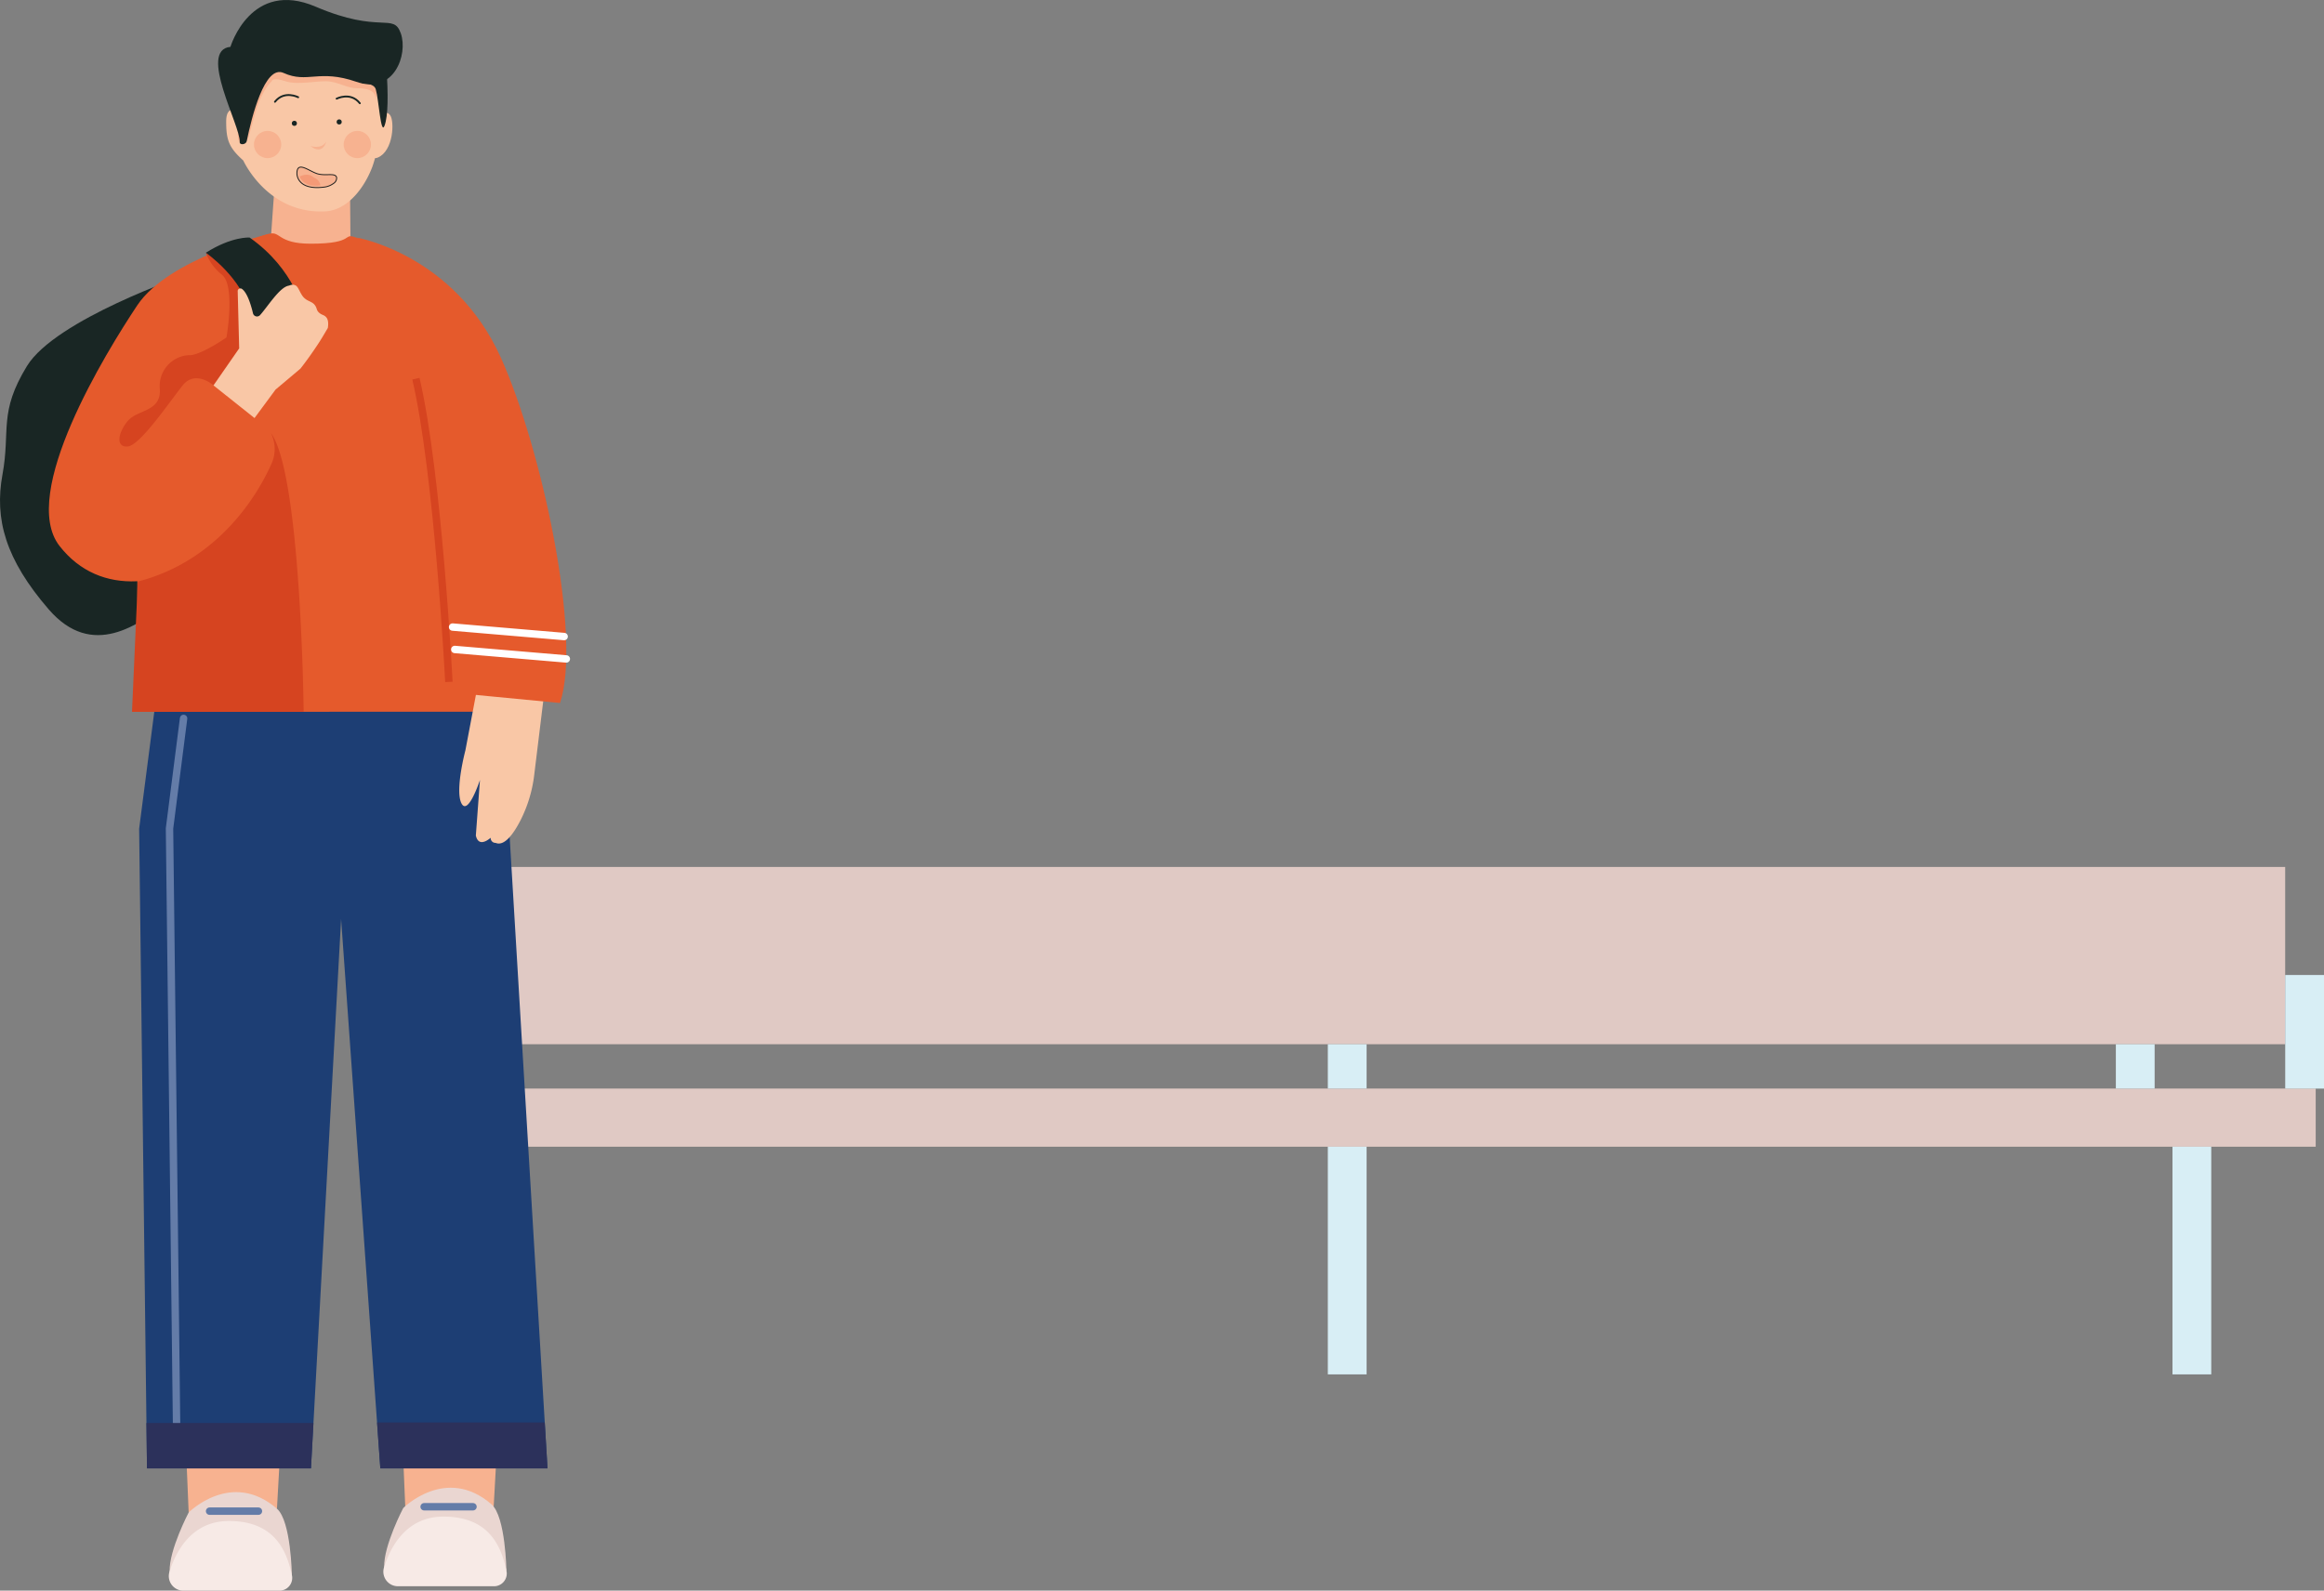 <svg id="FAMILLE" xmlns="http://www.w3.org/2000/svg" viewBox="0 0 627.49 429.61"><rect x="0" y="0" width="627.49" height="429.61" fill="#808080" stroke="none"/><defs><style>.cls-1{fill:#e0c9c4;}.cls-2{fill:#d8eef5;}.cls-3,.cls-8{fill:#f7b290;}.cls-4{fill:#1d3e74;}.cls-5{fill:#192624;}.cls-6{fill:#e55a2c;}.cls-7{fill:#f9c7a6;}.cls-8{stroke:#1f1f1e;stroke-width:0.25px;}.cls-10,.cls-11,.cls-14,.cls-15,.cls-8{stroke-miterlimit:10;}.cls-9{fill:#f49a77;}.cls-10,.cls-11,.cls-14,.cls-15{fill:none;}.cls-10{stroke:#192624;stroke-width:0.5px;}.cls-10,.cls-14,.cls-15{stroke-linecap:round;}.cls-11{stroke:#d64420;}.cls-11,.cls-14,.cls-15{stroke-width:2px;}.cls-12{fill:#d64420;}.cls-13{fill:#020303;}.cls-14{stroke:#fff;}.cls-15{stroke:#647ca8;}.cls-16{fill:#2c315b;}.cls-17{fill:#ead6d1;}.cls-18{fill:#f7eae6;}</style></defs><g id="BANC"><rect class="cls-1" x="110.49" y="234.15" width="506.52" height="47.88"/><rect class="cls-1" x="100.02" y="294" width="525.23" height="15.71"/><rect class="cls-2" x="100.02" y="263.33" width="10.47" height="30.68"/><rect class="cls-2" x="127.81" y="309.71" width="10.47" height="61.49"/><rect class="cls-2" x="358.52" y="309.71" width="10.47" height="61.49"/><rect class="cls-2" x="586.58" y="309.71" width="10.47" height="61.49"/><rect class="cls-2" x="617.02" y="263.33" width="10.47" height="30.68"/><rect class="cls-2" x="571.29" y="282.03" width="10.47" height="11.97"/><rect class="cls-2" x="358.52" y="282.03" width="10.47" height="11.97"/></g><polygon class="cls-3" points="50.41 395.84 50.94 408.5 74.78 407.48 75.44 395.63 50.41 395.84"/><polygon class="cls-3" points="108.93 395.21 109.46 407.86 133.3 406.84 133.96 395 108.93 395.21"/><g id="COU"><path class="cls-3" d="M109.93,46.65l-1.51,21.41s9,7.72,21.64.37l-.13-16.06S114.82,38.17,109.93,46.65Z" transform="translate(-35.42 -1.74)"/></g><polygon class="cls-4" points="41.81 191.08 37.57 223.82 39.69 396.59 83.96 396.59 92.1 248.2 102.69 396.59 147.83 396.59 134.94 181.46 41.81 191.08"/><path class="cls-5" d="M85.63,76S50.4,88,42.69,100.62s-4.4,17.28-6.6,29.28.78,22.9,12.5,36.44,24.38,4.22,32.64-2.4S85.63,76,85.63,76Z" transform="translate(-35.42 -1.74)"/><path class="cls-6" d="M74.08,194S61.32,77.67,108.07,64.9c3.12-.86,2.26,2.66,11.24,2.66,12.51,0,8.3-3.13,12.42-1.6,44.42,16.53,33.56,128,33.56,128Z" transform="translate(-35.42 -1.74)"/><path class="cls-7" d="M182.18,190.42l-2.47,20.21A36.71,36.71,0,0,1,176,223.21c-1.89,3.7-4.37,7.18-6.76,6.18a1.3,1.3,0,0,1-1.34-1.28V228s-3.2,3-4-.6l1.11-15s-3.21,9.83-5,6.3,1.07-14.3,1.07-14.3l3.1-16.36Z" transform="translate(-35.42 -1.74)"/><path class="cls-7" d="M138.3,33.67s-.58-10-2.57-12.91C128.2,10,103.28,8,101.16,30.47c0,0-.41-2.07-.67,1.84,0,0-4-3.16-4,2.27,0,4.93.7,7,4.62,10.51,0,0,6.52,14.51,22.13,13.74,6-.3,10.59-6.35,12.74-12.12h0A43.21,43.21,0,0,0,138.3,33.67Z" transform="translate(-35.42 -1.74)"/><path class="cls-7" d="M137.52,33.27s2-2.1,3.23-.44.91,9.65-3.29,11.45S137.52,33.27,137.52,33.27Z" transform="translate(-35.42 -1.74)"/><circle class="cls-3" cx="72.25" cy="39.03" r="3.68"/><circle class="cls-3" cx="96.48" cy="39.03" r="3.68"/><circle class="cls-5" cx="79.48" cy="33.31" r="0.69"/><circle class="cls-5" cx="91.58" cy="32.93" r="0.69"/><path class="cls-8" d="M115.59,48.59s-.14,4.62,7.3,3.69a5.29,5.29,0,0,0,2.59-1,1.73,1.73,0,0,0,.83-1.59c-.3-1.43-3.08-.3-5.34-1.07S115.59,45.13,115.59,48.59Z" transform="translate(-35.42 -1.74)"/><path class="cls-9" d="M116.33,49.4s.75,2.78,5,2.41C121.28,51.83,120.4,47.51,116.33,49.4Z" transform="translate(-35.42 -1.74)"/><path class="cls-9" d="M119.72,49.64a2.53,2.53,0,0,1,2.21,2.19,8.24,8.24,0,0,1-3.35-.3" transform="translate(-35.42 -1.74)"/><path class="cls-3" d="M99.7,39.25s.8,2.39,2.2.79,2.29-11.87,6.88-16.36c0,0,.08-1.2,3.69,0s9.29-.4,12.18.1,4.69,1.79,7.19,1.79,5,.5,5,2.9.77-9.38.77-9.38L106,16l-6.4,16.31Z" transform="translate(-35.42 -1.74)"/><path class="cls-5" d="M100.14,40.09c.29-4.34-11.35-24.84-2.5-25.7,0,0,5.47-18.35,23-10.85s21,1.5,23,7.21-1.82,16.6-12,13.08-13.15.55-19.68-2.4c-5.08-2.28-8.61,12-9.94,18.48C101.79,40.83,100.08,41,100.14,40.09Z" transform="translate(-35.42 -1.74)"/><path class="cls-5" d="M133.15,24.26s3.22-.15,3.73,1.59c.83,2.88,1.35,12.53,2.36,9.85s1-8.63.53-15.52C139.24,11.66,133.15,24.26,133.15,24.26Z" transform="translate(-35.42 -1.74)"/><path class="cls-3" d="M119.26,41.18s3,1,4.27-1.21C123.53,40,122.58,43.83,119.26,41.18Z" transform="translate(-35.42 -1.74)"/><path class="cls-10" d="M115.93,28s-3.75-1.95-6.27,1.23" transform="translate(-35.42 -1.74)"/><path class="cls-10" d="M126.31,28.39s3.75-1.94,6.27,1.24" transform="translate(-35.42 -1.74)"/><path class="cls-6" d="M131.73,65.9" transform="translate(-35.42 -1.74)"/><path class="cls-6" d="M131.73,65.9s26.31,4.49,38.9,32.38c11,24.36,22,75.27,16,93.33l-28.46-2.73S147,73.66,131.73,65.9Z" transform="translate(-35.42 -1.74)"/><path class="cls-11" d="M156.62,185.91s-2.88-56.16-8.9-81.89" transform="translate(-35.42 -1.74)"/><path class="cls-6" d="M108.07,64.89s-27.14,6.63-35.58,19.3-32,50.91-21,65,29.42,11.36,45.09,0S108.07,64.89,108.07,64.89Z" transform="translate(-35.42 -1.74)"/><path class="cls-12" d="M99.93,76l2.64,20.61-9.47,9.21s-4.9-4.3-8.35,0S73.3,122,69.93,122.32s-2.64-3.78,0-6.9S79,113,78.57,106.77a8.35,8.35,0,0,1,7.54-9.09,3.44,3.44,0,0,1,.46,0c3.1,0,10-4.8,10-4.8S99,79.11,95.43,76A13.69,13.69,0,0,1,91,70Z" transform="translate(-35.42 -1.74)"/><path class="cls-5" d="M102.82,65.9S98.09,65.52,91,70c0,0,10,6.9,11.83,16.14,0,0,2.38,6.68,14.59,0C117.41,86.13,115.09,74.49,102.82,65.9Z" transform="translate(-35.42 -1.74)"/><path class="cls-7" d="M104.14,114.65l5.68-7.69,6.72-5.66c1.36-1.74,2.75-3.65,4.14-5.73,1.25-1.8,2.25-3.56,3.25-5.24.29-1.77-.11-2.6-.52-3-.57-.61-1.21-.48-2-1.3-.61-.67-.35-1-.94-1.82-.76-1.11-2-1-3.11-2.21-.89-1-1.32-2.63-2-3.09-.92-.57-1.57-.09-2.06,0-2.41.47-5.53,5.54-7.65,7.92a1.12,1.12,0,0,1-1.57.11,1.09,1.09,0,0,1-.35-.58c-.54-2.26-1.55-5.6-3-6.6a.74.74,0,0,0-1,.19.72.72,0,0,0-.13.45L100,95.83l-6.94,10Z" transform="translate(-35.42 -1.74)"/><path class="cls-12" d="M117.41,194s-.66-64.2-8.85-75.33a9.74,9.74,0,0,1,0,8.68c-3.19,7.11-13.62,25.7-35.94,31.46L71.06,194Z" transform="translate(-35.42 -1.74)"/><path class="cls-13" d="M117.41,182.89" transform="translate(-35.42 -1.74)"/><line class="cls-14" x1="122.79" y1="175.41" x2="152.91" y2="177.97"/><line class="cls-14" x1="122.2" y1="169.36" x2="152.32" y2="171.92"/><polyline class="cls-15" points="49.57 194.03 45.77 223.77 47.67 384.32"/><polygon class="cls-16" points="39.54 384.32 84.63 384.32 83.96 396.59 39.69 396.59 39.54 384.32"/><polygon class="cls-16" points="101.81 384.19 147.09 384.19 147.83 396.59 102.69 396.59 101.81 384.19"/><path class="cls-17" d="M86.36,410.24s-5.28,10.07-5.14,15.87,33,1,33,1-.21-14.55-4-17.87C97.93,398.57,86.36,410.24,86.36,410.24Z" transform="translate(-35.42 -1.74)"/><path class="cls-18" d="M84.78,431.35a3.94,3.94,0,0,1-3.78-4.1,4,4,0,0,1,.22-1.14c1.79-5.57,6.08-13.57,16-13.57,12.45,0,15.61,8.16,17,14.55a3.44,3.44,0,0,1-2.52,4.16,3.1,3.1,0,0,1-.68.1Z" transform="translate(-35.42 -1.74)"/><line class="cls-15" x1="56.59" y1="408.14" x2="69.78" y2="408.14"/><path class="cls-17" d="M144.29,409.05s-5.28,10.07-5.14,15.87,33,1,33,1-.21-14.55-4-17.87C155.85,397.38,144.29,409.05,144.29,409.05Z" transform="translate(-35.42 -1.74)"/><path class="cls-18" d="M142.71,430.16a3.94,3.94,0,0,1-3.78-4.1,4,4,0,0,1,.22-1.14c1.79-5.57,6.08-13.57,16-13.57,12.45,0,15.61,8.16,17,14.55a3.44,3.44,0,0,1-2.52,4.16,3.1,3.1,0,0,1-.68.1Z" transform="translate(-35.42 -1.74)"/><line class="cls-15" x1="114.52" y1="406.95" x2="127.71" y2="406.95"/></svg>